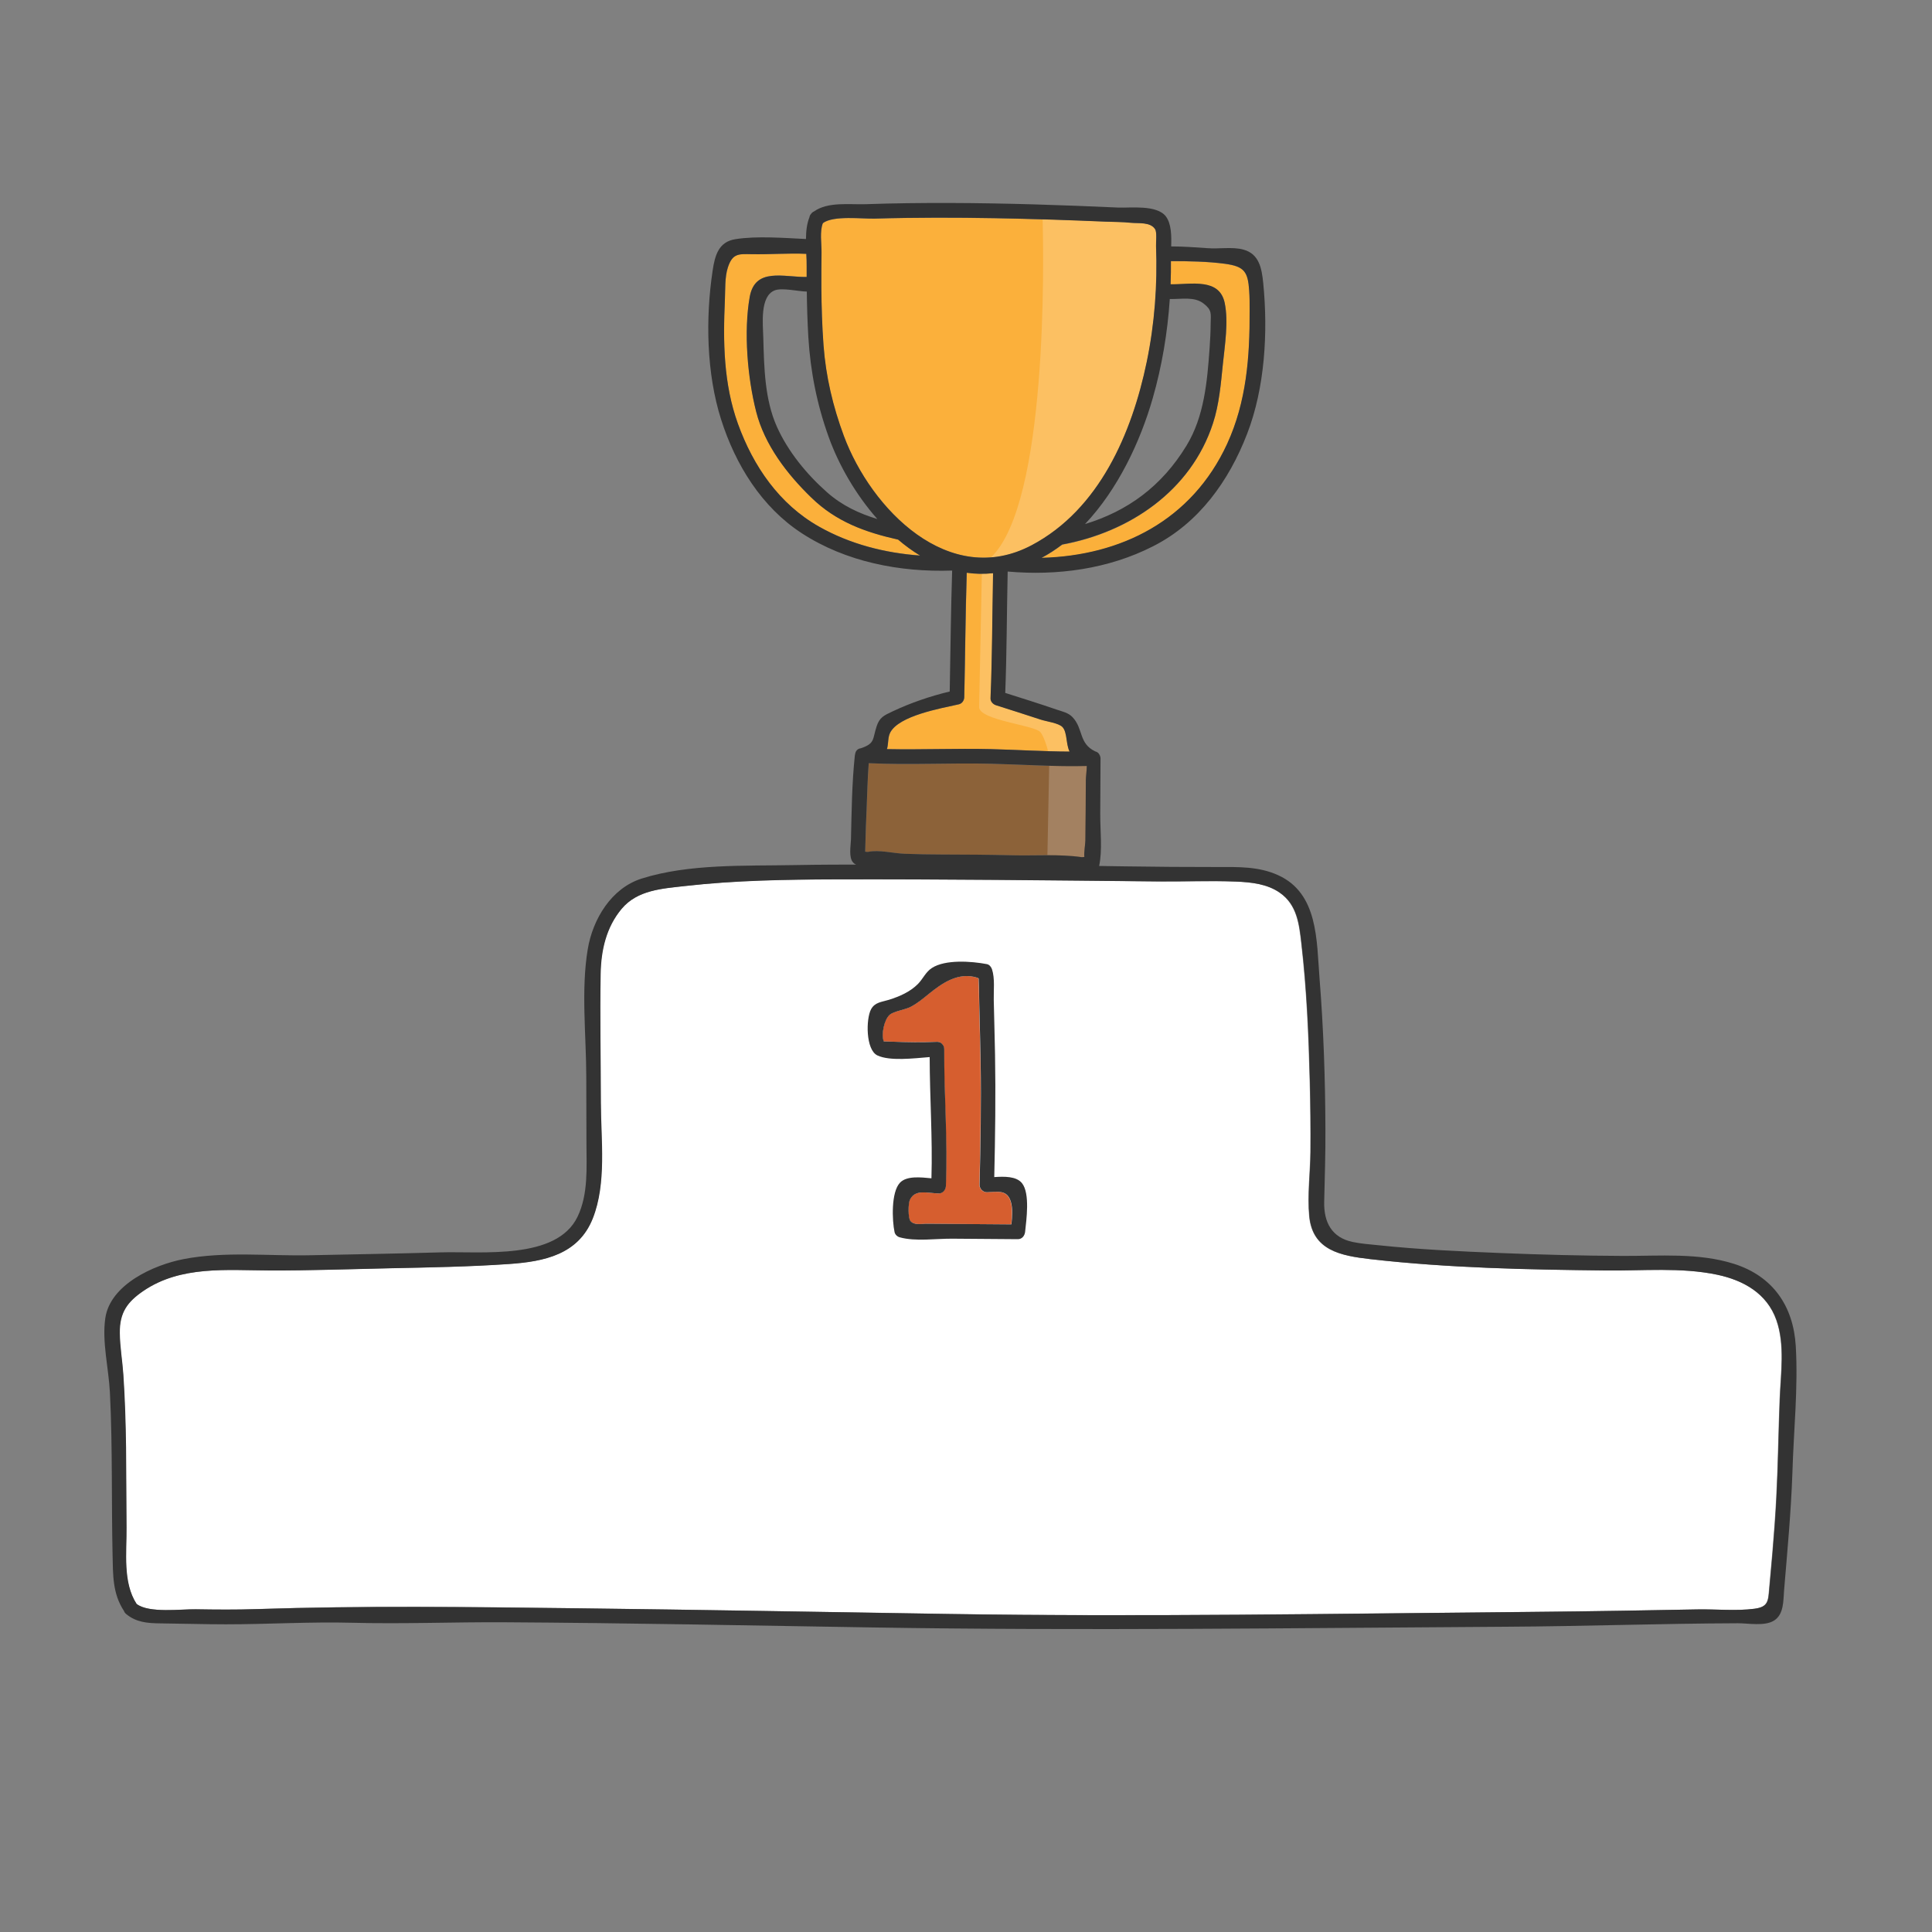 <?xml version="1.0" encoding="utf-8"?>
<!-- Generator: Adobe Illustrator 24.2.0, SVG Export Plug-In . SVG Version: 6.00 Build 0)  -->
<svg version="1.1" id="Layer_1" xmlns="http://www.w3.org/2000/svg" xmlns:xlink="http://www.w3.org/1999/xlink" x="0px" y="0px"
	 viewBox="0 0 350 350" style="enable-background:new 0 0 350 350;" xml:space="preserve">
<rect x="0" y="0" width="350" height="350" fill="#808080" stroke="none"/>
<style type="text/css">
	.st0{fill:#FFFFFF;}
	.st1{fill:#333333;}
	.st2{fill:#D65E2F;}
	.st3{fill:#FBB03B;}
	.st4{fill:#FCC062;}
	.st5{fill:#8C6239;}
	.st6{fill:#A38161;}
</style>
<g id="BACKGROUND">
</g>
<g>
	<g>
		<path class="st0" d="M293.89,291.8c4.51-0.08,9.01-0.15,13.53-0.24c3.35-0.06,7.04,0.32,10.38-0.12c2.5-0.32,2.49-1.39,2.68-3.65
			c0.19-2.17,0.4-4.32,0.58-6.47c0.28-3.35,0.54-6.72,0.71-10.07c0.31-5.92,0.37-11.84,0.61-17.76c0.18-4.64,0.98-9.88-0.61-14.37
			c-1.7-4.82-5.97-7.2-10.72-8.2c-6.56-1.38-13.54-0.7-20.19-0.77c-14.18-0.15-28.52-0.44-42.63-2.05
			c-5.33-0.61-10.48-1.53-11.08-7.79c-0.36-3.79,0.18-7.81,0.22-11.63c0.04-4.28,0-8.56-0.12-12.83c-0.21-8.33-0.57-16.7-1.53-24.98
			c-0.4-3.48-0.79-6.98-3.92-9.16c-2.31-1.6-5.2-1.9-7.89-2.01c-4.78-0.19-9.62,0.03-14.4-0.03c-19.33-0.21-38.65-0.43-57.98-0.37
			c-9.14,0.03-18.34,0.15-27.44,1.2c-4.18,0.48-8.65,0.71-11.53,4.14c-2.8,3.34-3.73,7.49-3.8,11.75
			c-0.14,7.78,0.03,15.56,0.04,23.34c0.01,6.73,1.07,14.62-1.47,21.01c-2.59,6.52-8.78,7.8-15.15,8.24
			c-7.17,0.49-14.38,0.62-21.57,0.77c-7.26,0.15-14.55,0.43-21.81,0.4c-7.78-0.03-16.09-0.9-22.88,3.71
			c-2.86,1.96-4.31,3.86-4.27,7.6c0.03,2.49,0.48,5.03,0.64,7.53c0.3,4.41,0.43,8.83,0.49,13.24c0.06,4.82,0.04,9.66,0.09,14.48
			c0.05,4.47-0.72,9.94,1.83,13.85c2.22,1.73,8.2,0.92,10.72,0.97c3.65,0.06,7.3,0.1,10.95-0.03c19.34-0.64,38.8-0.39,58.17-0.15
			c22.45,0.27,44.89,0.68,67.34,1.03c35.02,0.54,70.05-0.06,105.07-0.37C282.6,291.97,288.24,291.89,293.89,291.8z"/>
		<path class="st1" d="M325.32,243.84c-0.44-7.26-4.17-12.65-11.18-14.88c-6.45-2.05-13.48-1.41-20.14-1.44
			c-7.38-0.03-14.74-0.22-22.12-0.52c-7.41-0.3-14.84-0.64-22.22-1.42c-1.52-0.15-3.09-0.27-4.59-0.58c-3.8-0.79-5.27-3.56-5.18-7.3
			c0.1-4.4,0.25-8.79,0.22-13.2c-0.03-9.08-0.34-18.16-1.06-27.21c-0.55-6.9-0.21-15.44-7.52-18.75c-3.53-1.6-7.25-1.48-11.05-1.47
			c-5.53,0.01-11.06-0.04-16.58-0.12c-10.39-0.15-20.77-0.37-31.17-0.31c-9.63,0.05-19.27-0.1-28.9,0.08
			c-8.85,0.17-19.05-0.26-27.58,2.44c-5.47,1.72-8.86,7.32-9.77,12.78c-1.24,7.4-0.28,15.65-0.27,23.15c0.01,4,0.01,8,0.03,11.98
			c0.01,4.41,0.36,9.27-1.61,13.35c-3.8,7.9-17.36,6.24-24.84,6.46c-7.84,0.23-15.67,0.35-23.51,0.52
			c-7.57,0.17-15.55-0.75-23.02,0.7c-5.34,1.03-13.28,4.56-14.18,10.68c-0.63,4.27,0.61,9.14,0.83,13.45
			c0.26,5.09,0.32,10.2,0.35,15.31c0.03,4.67,0.03,9.34,0.13,13.99c0.09,3.78-0.03,7.13,2.08,10.33c0.06,0.19,0.18,0.37,0.39,0.54
			c1.83,1.51,3.84,1.66,6.15,1.69c3.97,0.04,7.94,0.17,11.92,0.17c7.65,0,15.26-0.48,22.91-0.28c9.16,0.24,18.29-0.14,27.44-0.09
			c22.27,0.13,44.54,0.58,66.8,0.94c38.31,0.62,76.56,0.1,114.87-0.13c13.95-0.08,27.91-0.58,41.86-0.63
			c1.9-0.01,4.86,0.58,6.56-0.48c1.83-1.13,1.68-3.65,1.84-5.57c0.59-7.07,1.25-14.11,1.5-21.19
			C324.93,259.26,325.77,251.41,325.32,243.84z M322.44,253.49c-0.23,5.92-0.3,11.84-0.61,17.76c-0.17,3.37-0.43,6.72-0.71,10.07
			c-0.18,2.17-0.4,4.32-0.58,6.47c-0.19,2.26-0.18,3.31-2.68,3.65c-3.33,0.44-7.02,0.05-10.38,0.12c-4.51,0.09-9.01,0.17-13.53,0.24
			c-5.65,0.09-11.3,0.17-16.94,0.22c-35.02,0.31-70.05,0.93-105.07,0.37c-22.45-0.35-44.89-0.76-67.34-1.03
			c-19.37-0.23-38.83-0.49-58.17,0.15c-3.65,0.12-7.3,0.09-10.95,0.03c-2.53-0.05-8.5,0.76-10.72-0.97
			c-2.55-3.91-1.78-9.36-1.83-13.85c-0.05-4.82-0.03-9.66-0.09-14.48c-0.06-4.42-0.19-8.83-0.49-13.24
			c-0.17-2.49-0.62-5.04-0.64-7.53c-0.04-3.73,1.41-5.64,4.27-7.6c6.78-4.62,15.1-3.74,22.88-3.71c7.26,0.03,14.55-0.25,21.81-0.4
			c7.18-0.15,14.39-0.27,21.57-0.77c6.37-0.44,12.55-1.72,15.15-8.24c2.54-6.4,1.48-14.27,1.47-21.01
			c-0.01-7.78-0.18-15.56-0.04-23.34c0.08-4.26,1.01-8.41,3.8-11.75c2.88-3.43,7.35-3.66,11.53-4.14c9.1-1.03,18.29-1.17,27.44-1.2
			c19.33-0.05,38.65,0.18,57.98,0.37c4.78,0.05,9.62-0.17,14.4,0.03c2.71,0.12,5.6,0.41,7.89,2.01c3.15,2.18,3.52,5.67,3.92,9.16
			c0.97,8.28,1.32,16.65,1.53,24.98c0.1,4.28,0.15,8.56,0.12,12.83c-0.04,3.82-0.58,7.84-0.22,11.63c0.59,6.24,5.75,7.17,11.08,7.79
			c14.11,1.61,28.45,1.9,42.63,2.05c6.67,0.08,13.64-0.61,20.19,0.77c4.75,1.01,9.01,3.38,10.72,8.2
			C323.42,243.61,322.62,248.84,322.44,253.49z"/>
		<path class="st2" d="M168.05,221.69c5.05,0.04,10.1,0.08,15.15,0.12c0.14-1.37,0.23-2.9-0.09-4.05c-0.66-2.28-2.35-1.84-4.35-1.78
			c-0.71,0.03-1.34-0.63-1.33-1.33c0.18-7.41,0.3-14.84,0.19-22.26c-0.05-3.57-0.17-7.16-0.25-10.73c-0.03-0.93-0.01-1.86-0.05-2.79
			c-0.01-0.54-0.04-1.08-0.06-1.62l-0.22-0.12c-3.46-1.13-6.45,1.03-8.87,2.98c-1.07,0.85-2,1.65-3.24,2.3
			c-0.97,0.5-3.04,0.79-3.78,1.43c-0.98,0.86-1.57,3.52-1.08,4.82c0,0,1.02,0.04,1.52,0.05c2.7,0.1,5.42,0.14,8.11,0.03
			c0.52-0.03,0.86,0.21,1.07,0.53c0.15,0.21,0.26,0.46,0.26,0.8c-0.06,8.28,0.64,16.53,0.3,24.81c-0.03,0.7-0.59,1.35-1.33,1.33
			c-2.09-0.09-4.2-0.77-5.16,1.08c-0.37,0.72-0.36,3.38,0.05,3.88C165.62,222.02,166.93,221.69,168.05,221.69z"/>
		<path class="st1" d="M185.15,214.35c-1.03-1.29-3.24-1.23-5.03-1.11c0.17-7.4,0.27-14.8,0.14-22.22
			c-0.05-3.29-0.17-6.56-0.23-9.85c-0.04-1.75,0.23-3.89-0.32-5.58c-0.14-0.41-0.46-0.84-0.93-0.93c-2.79-0.53-7.52-0.88-9.96,0.7
			c-1.12,0.72-1.61,1.96-2.51,2.88c-1.44,1.46-3.34,2.27-5.26,2.88c-1.32,0.41-2.55,0.43-3.25,1.72c-0.93,1.72-0.99,7.34,1.15,8.36
			c2.24,1.06,6.52,0.54,9.47,0.3c0.01,7.32,0.54,14.64,0.32,21.96c-1.96-0.19-4.5-0.48-5.71,0.81c-1.62,1.73-1.42,6.85-0.97,8.95
			c0.1,0.45,0.5,0.81,0.93,0.93c2.88,0.8,6.6,0.22,9.57,0.25c3.95,0.03,7.88,0.06,11.82,0.09c0.77,0.01,1.25-0.62,1.33-1.33
			C185.93,221.04,186.63,216.21,185.15,214.35z M168.05,221.69c-1.12-0.01-2.44,0.34-3.13-0.52c-0.41-0.5-0.43-3.16-0.05-3.88
			c0.95-1.86,3.07-1.16,5.16-1.08c0.74,0.03,1.3-0.63,1.33-1.33c0.36-8.28-0.35-16.53-0.3-24.81c0-0.34-0.1-0.59-0.26-0.8
			c-0.21-0.32-0.55-0.54-1.07-0.53c-2.7,0.12-5.42,0.08-8.11-0.03c-0.52-0.01-1.52-0.05-1.52-0.05c-0.49-1.3,0.09-3.96,1.08-4.82
			c0.74-0.64,2.81-0.92,3.78-1.43c1.23-0.64,2.17-1.44,3.24-2.3c2.41-1.95,5.4-4.1,8.87-2.98l0.22,0.12
			c0.03,0.54,0.05,1.08,0.06,1.62c0.03,0.93,0.03,1.86,0.05,2.79c0.08,3.57,0.19,7.16,0.25,10.73c0.12,7.43-0.01,14.84-0.19,22.26
			c-0.01,0.7,0.62,1.35,1.33,1.33c1.99-0.06,3.69-0.52,4.35,1.78c0.34,1.15,0.23,2.68,0.09,4.05
			C178.16,221.76,173.1,221.73,168.05,221.69z"/>
	</g>
	<g>
		<g>
			<g>
				<g>
					<path class="st3" d="M131.32,54.37c-0.35,7.57-0.25,15.18,2.36,22.4c2.77,7.7,7.48,14.58,14.73,18.66
						c5.64,3.17,11.9,4.76,18.29,5.2c-1.39-0.84-2.72-1.82-3.98-2.89c-6-1.34-11.22-3.25-15.71-7.6c-4.4-4.27-8.47-9.56-10.01-15.59
						c-1.57-6.16-2.27-14.51-1.17-20.75c0.95-5.43,6.13-3.57,10.32-3.64c0-0.64,0-1.29,0-1.95c0-0.7-0.03-1.46-0.06-2.24
						c-3.3-0.14-6.59,0.13-9.89,0.06c-2.36-0.05-3.49-0.18-4.33,2.42C131.28,50.23,131.41,52.51,131.32,54.37z"/>
					<path class="st3" d="M186.91,98.77c12.22-6.49,18.12-20.26,20.81-33.18c1.43-6.9,1.96-13.97,1.69-20.99
						c-0.03-0.68,0.19-2.48-0.17-3.06c-0.85-1.35-3.03-1.02-4.38-1.16c-1.52-0.17-3.09-0.14-4.63-0.21
						c-3.17-0.14-6.34-0.26-9.53-0.36c-7.04-0.23-14.08-0.37-21.14-0.36c-3.71,0.01-7.43,0.05-11.14,0.17
						c-2.21,0.06-7.44-0.62-9.36,0.81c-0.62,1.47-0.22,3.86-0.25,5.38c-0.03,2.1-0.04,4.2-0.03,6.31c0.03,3.48,0.14,6.96,0.39,10.43
						c0.41,5.65,1.69,11.09,3.68,16.42C157.82,92.27,171.94,106.71,186.91,98.77z"/>
					<path class="st3" d="M226.39,56.36c0-1.24,0.01-2.49-0.08-3.71c-0.23-3.42-0.89-4.38-4.38-4.85c-3.17-0.43-6.6-0.49-9.81-0.46
						c0.01,1.39-0.01,2.8-0.06,4.19c3.7,0.08,8.85-1.23,9.81,3.4c0.71,3.44,0.03,7.65-0.34,11.1c-0.36,3.53-0.67,7.27-1.78,10.66
						c-4,12.3-15.2,19.76-27.32,21.99c-1.19,0.9-2.44,1.72-3.74,2.41c14.34-0.37,27.22-6.73,33.62-20.65
						C225.83,72.79,226.44,64.66,226.39,56.36z"/>
					<path class="st3" d="M179.54,135.71c4.73,0.12,9.49,0.43,14.24,0.44c-0.68-1.34-0.4-3.49-1.29-4.44
						c-0.67-0.71-2.95-1.02-3.89-1.33c-2.71-0.89-5.43-1.75-8.15-2.62c-0.54-0.17-1.02-0.67-0.99-1.28
						c0.31-7.54,0.31-15.1,0.46-22.64c-1.62,0.18-3.22,0.14-4.77-0.08c-0.23,7.51-0.28,15.04-0.45,22.54
						c-0.01,0.57-0.4,1.16-0.98,1.29c-3.38,0.76-10.83,2.06-12.43,5.12c-0.46,0.89-0.3,2.02-0.59,3
						C166.96,135.83,173.26,135.55,179.54,135.71z"/>
				</g>
				<path class="st4" d="M186.91,98.77c12.22-6.49,18.12-20.26,20.81-33.18c1.43-6.9,1.96-13.97,1.69-20.99
					c-0.03-0.68,0.19-2.48-0.17-3.06c-0.85-1.35-3.03-1.02-4.38-1.16c-1.52-0.17-3.09-0.14-4.63-0.21
					c-3.17-0.14-6.34-0.26-9.53-0.36c-0.61-0.03-1.21-0.04-1.82-0.05c0.19,6.98,0.97,51.41-9.37,61.23
					C181.92,100.79,184.41,100.1,186.91,98.77z"/>
				<path class="st4" d="M188.51,132.67c0.62,0.85,1.11,2.42,1.37,3.42c1.3,0.04,2.59,0.06,3.89,0.08c-0.68-1.34-0.4-3.49-1.29-4.44
					c-0.67-0.71-2.95-1.02-3.89-1.33c-2.71-0.89-5.43-1.75-8.15-2.62c-0.54-0.17-1.02-0.67-0.99-1.28
					c0.31-7.54,0.31-15.1,0.46-22.64c-0.68,0.08-1.37,0.1-2.04,0.1c-0.09,4.46-0.45,21.99-0.49,24.11
					C177.33,130.5,187.57,131.36,188.51,132.67z"/>
				<path class="st5" d="M195.93,155.28c0.1,0.01,0.3,0,0.52-0.03c-0.09-0.89,0.18-2.28,0.18-2.94c0.05-3.69,0.06-7.38,0.09-11.06
					c0-0.53,0.17-1.6,0.17-2.48c-5.76,0.15-11.57-0.26-17.33-0.4c-7.38-0.19-14.79,0.25-22.17-0.1c-0.22,2.81-0.27,5.65-0.39,8.46
					c-0.08,2.01-0.17,4.01-0.21,6.02c-0.01,0.5-0.06,1.03-0.04,1.55c0.22,0.04,0.44,0.05,0.57,0.03c1.87-0.43,4.63,0.28,6.59,0.35
					c2.22,0.08,4.45,0.12,6.67,0.13c4.27,0.01,8.54,0.04,12.8,0.14C187.46,155.04,191.88,154.68,195.93,155.28z"/>
				<path class="st6" d="M196.71,141.25c0-0.53,0.17-1.6,0.17-2.48c-2.27,0.06-4.54,0.03-6.81-0.04l-0.32,16.2
					c2.1,0,4.19,0.06,6.19,0.35c0.1,0.01,0.3,0,0.52-0.03c-0.09-0.89,0.18-2.28,0.18-2.94
					C196.68,148.62,196.69,144.93,196.71,141.25z"/>
			</g>
		</g>
		<path class="st1" d="M199.11,156.93c0.64-2.98,0.18-6.52,0.21-9.56c0.03-3.33,0.04-6.64,0.05-9.97c0-0.23-0.08-0.49-0.21-0.71
			c-0.14-0.27-0.4-0.49-0.75-0.57c-3.02-1.44-2.11-4.06-4.1-6.19c-0.76-0.81-1.84-1.03-2.89-1.38c-3.08-1.06-6.2-2.04-9.31-3.02
			c0.28-7.32,0.28-14.66,0.44-21.99c9,0.79,18.25-0.45,26.36-4.59c8.28-4.2,13.72-11.82,17.01-20.34c3.24-8.36,3.8-18.43,2.93-27.29
			c-0.27-2.67-0.71-5.33-3.62-6.11c-1.96-0.53-4.42-0.09-6.46-0.25c-2.22-0.15-4.38-0.32-6.6-0.32c0.06-1.92,0.04-4.1-0.95-5.42
			c-1.64-2.18-6.46-1.52-8.68-1.62c-10.17-0.46-20.36-0.8-30.55-0.83c-5.04-0.01-10.08,0.04-15.13,0.22
			c-2.93,0.1-6.87-0.49-9.4,1.32c-0.21,0.08-0.39,0.23-0.54,0.45c-0.17,0.19-0.26,0.39-0.28,0.59c-0.48,1.19-0.62,2.55-0.63,3.95
			c-3.98-0.19-8.92-0.59-12.8,0.03c-3.02,0.48-3.7,2.93-4.11,5.69c-1.3,8.67-1.13,18.62,1.55,27.02c2.6,8.15,7.31,15.8,14.57,20.54
			c8.01,5.22,17.83,7.11,27.27,6.78c-0.23,7.3-0.3,14.6-0.44,21.91c-3.53,0.85-7.03,2.04-10.3,3.58c-1.65,0.77-2.41,1.11-2.95,2.76
			c-0.77,2.35-0.25,3.06-2.86,3.95c-0.55,0.05-0.88,0.44-0.99,0.89c0,0,0,0,0,0.01c-0.01,0.04-0.03,0.08-0.03,0.12
			c-0.03,0.1-0.05,0.19-0.06,0.31c-0.53,5.02-0.58,10.16-0.7,15.2c-0.03,1.11-0.46,3.26,0.41,4.18c1.1,1.17,4.29,0.84,5.69,0.92
			c7.16,0.37,14.33,0.22,21.48,0.39c5.15,0.12,11.36,1.3,16.44,0.32C198.61,157.79,199.02,157.35,199.11,156.93z M221.92,47.78
			c3.49,0.48,4.15,1.43,4.38,4.85c0.09,1.24,0.08,2.48,0.08,3.71c0.04,8.3-0.57,16.43-4.07,24.06
			c-6.41,13.91-19.28,20.28-33.62,20.65c1.32-0.7,2.55-1.51,3.74-2.41c12.12-2.23,23.33-9.68,27.32-21.99
			c1.11-3.39,1.42-7.13,1.78-10.66c0.35-3.46,1.04-7.66,0.34-11.1c-0.97-4.63-6.11-3.33-9.81-3.4c0.05-1.39,0.08-2.8,0.06-4.19
			C215.32,47.29,218.76,47.36,221.92,47.78z M208.81,72.21c1.69-5.87,2.7-11.94,3.11-18.04c2.1,0.05,4.44-0.49,6.11,0.81
			c1.57,1.21,1.32,1.83,1.29,3.69c-0.01,1.47-0.09,2.94-0.19,4.4c-0.43,6.03-0.97,12.38-4.18,17.65
			c-4.49,7.39-10.7,11.88-18.39,14.22C202.54,88.62,206.57,79.99,208.81,72.21z M148.41,95.42c-7.23-4.07-11.95-10.96-14.73-18.66
			c-2.6-7.22-2.71-14.82-2.36-22.4c0.08-1.84-0.04-4.14,0.53-5.89c0.84-2.6,1.97-2.46,4.33-2.42c3.3,0.06,6.59-0.21,9.89-0.06
			c0.04,0.79,0.08,1.53,0.06,2.24c0,0.64,0,1.29,0,1.95c-4.19,0.06-9.36-1.79-10.32,3.64c-1.1,6.24-0.4,14.58,1.17,20.75
			c1.53,6.03,5.6,11.33,10.01,15.59c4.47,4.35,9.7,6.25,15.71,7.6c1.26,1.08,2.59,2.05,3.98,2.89
			C160.31,100.18,154.03,98.59,148.41,95.42z M146.16,52.82c0.03,2.76,0.12,5.52,0.28,8.28c0.39,6.29,1.57,12.21,3.71,18.14
			c1.78,4.93,4.82,10.3,8.79,14.79c-3.29-1.01-6.34-2.41-9.07-4.81c-3.69-3.25-7.11-7.4-9.13-11.92
			c-2.21-4.93-2.32-10.77-2.46-16.08c-0.08-2.58-0.64-7.61,2.1-8.63C141.73,52.09,144.64,52.8,146.16,52.82z M152.87,78.95
			c-1.97-5.31-3.26-10.75-3.68-16.42c-0.26-3.47-0.36-6.95-0.39-10.43c-0.01-2.1,0-4.2,0.03-6.31c0.03-1.52-0.37-3.91,0.25-5.38
			c1.92-1.43,7.16-0.75,9.36-0.81c3.71-0.12,7.43-0.15,11.14-0.17c7.04-0.01,14.09,0.13,21.14,0.36c3.17,0.1,6.36,0.23,9.53,0.36
			c1.53,0.06,3.09,0.05,4.63,0.21c1.35,0.14,3.53-0.19,4.38,1.16c0.36,0.57,0.14,2.36,0.17,3.06c0.27,7.03-0.26,14.11-1.69,20.99
			c-2.68,12.92-8.59,26.69-20.81,33.18C171.94,106.71,157.82,92.27,152.87,78.95z M173.7,127.59c0.58-0.13,0.97-0.71,0.98-1.29
			c0.17-7.52,0.21-15.04,0.45-22.54c1.56,0.22,3.15,0.26,4.77,0.08c-0.15,7.54-0.15,15.1-0.46,22.64c-0.03,0.61,0.45,1.11,0.99,1.28
			c2.72,0.86,5.43,1.73,8.15,2.62c0.94,0.31,3.22,0.61,3.89,1.33c0.89,0.94,0.61,3.09,1.29,4.44c-4.75-0.01-9.5-0.32-14.24-0.44
			c-6.27-0.15-12.57,0.13-18.85,0c0.3-0.97,0.13-2.11,0.59-3C162.88,129.65,170.32,128.35,173.7,127.59z M195.93,155.28
			c-4.05-0.58-8.47-0.23-12.56-0.34c-4.27-0.1-8.54-0.14-12.8-0.14c-2.22,0-4.45-0.05-6.67-0.13c-1.95-0.06-4.71-0.77-6.59-0.35
			c-0.12,0.03-0.35,0.01-0.57-0.03c-0.01-0.52,0.04-1.04,0.04-1.55c0.04-2.01,0.12-4.02,0.21-6.02c0.12-2.81,0.17-5.65,0.39-8.46
			c7.38,0.35,14.79-0.08,22.17,0.1c5.76,0.14,11.57,0.55,17.33,0.4c0,0.88-0.17,1.95-0.17,2.48c-0.01,3.69-0.04,7.38-0.09,11.06
			c-0.01,0.66-0.27,2.05-0.18,2.94C196.22,155.28,196.03,155.29,195.93,155.28z"/>
	</g>
</g>
</svg>

